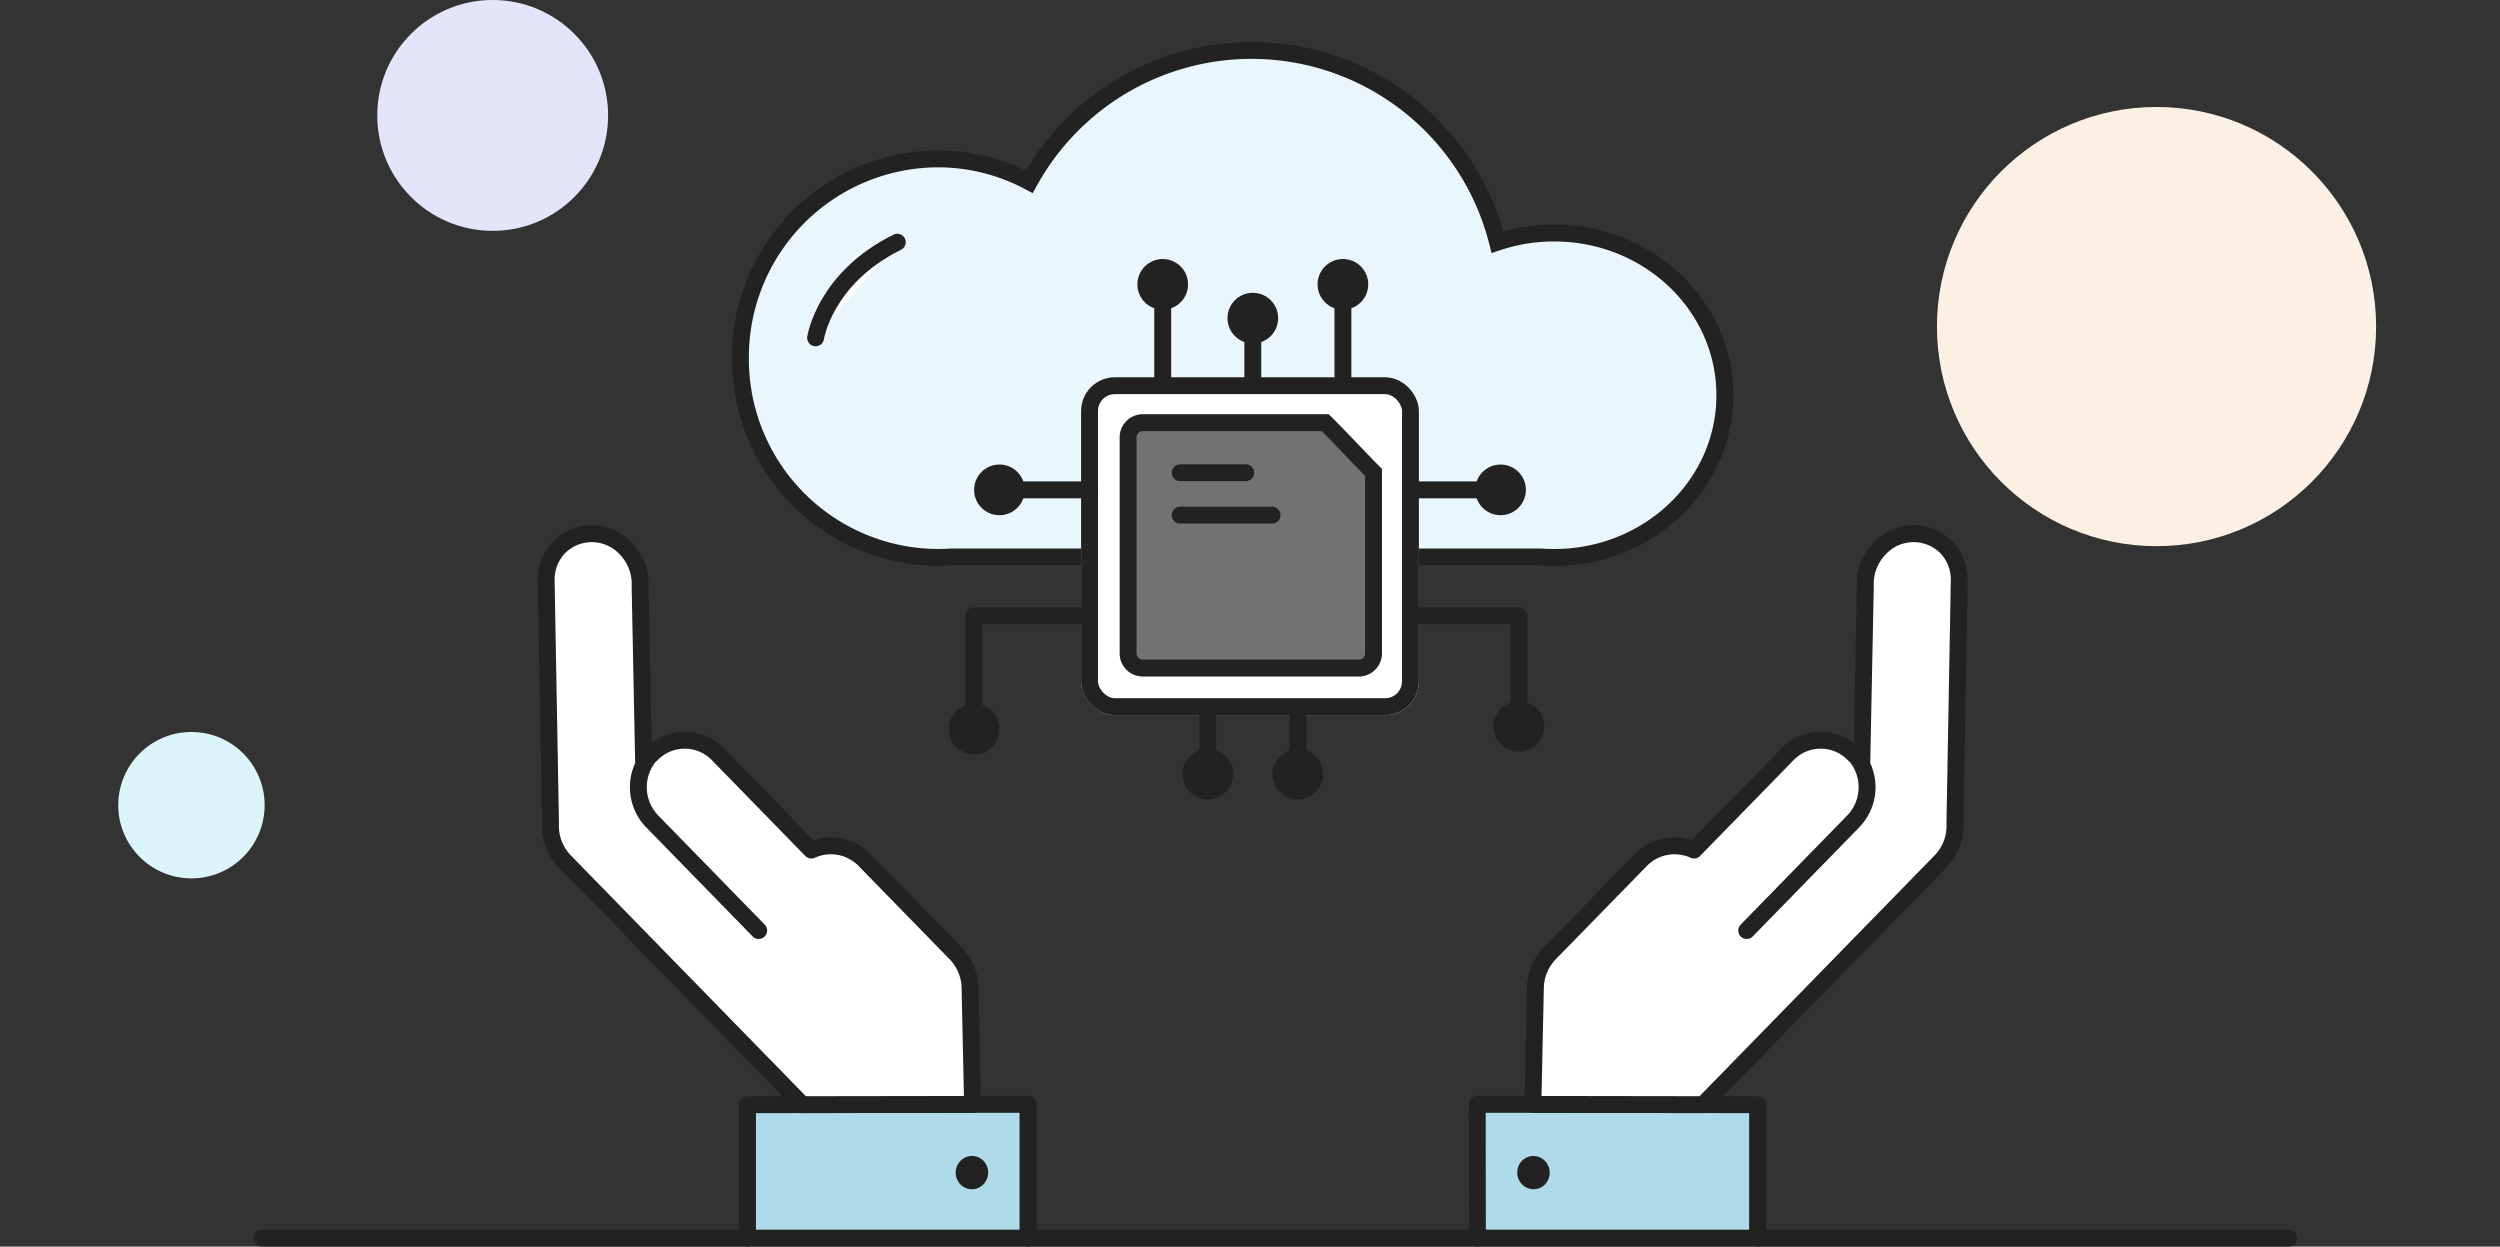 <svg xmlns="http://www.w3.org/2000/svg" width="444" height="221.398" viewBox="0 0 444 221.398">
    <rect x="0" y="0" width="444" height="221.398" fill="#333333" stroke="none"/>
    <g transform="translate(39 33.282)">
        <circle data-name="타원 561" cx="20.5" cy="20.5" r="20.5" transform="translate(28 -33.282)" style="fill:#e3e6fb"/>
        <circle data-name="타원 562" cx="39" cy="39" r="39" transform="translate(305 -14.282)" style="fill:#fbf0e3"/>
        <circle data-name="타원 976" cx="13" cy="13" r="13" transform="translate(-18 96.718)" style="fill:#dcf5fb"/>
    </g>
    <g data-name="그룹 631413">
        <path data-name="패스 3304" d="m152.564 174.314-.025-23.188 49.1.069v23.119" transform="translate(109.531 44.237)" style="fill:#afdae9"/>
        <path data-name="패스 3305" d="m152.564 174.314-.025-23.188 49.1.069v23.119" transform="translate(109.531 44.237)" style="stroke-miterlimit:10;stroke:#222;fill:none"/>
        <path data-name="패스 3306" d="m152.836 175.615-.025-23.77 49.849.071v23.7" transform="translate(109.548 44.281)" style="stroke-width:3px;stroke-linejoin:round;stroke-linecap:round;stroke:#222;fill:none"/>
        <path data-name="패스 3307" d="M235.531 58.7a8.232 8.232 0 0 0-11.826.255 9.017 9.017 0 0 0-2.538 6.693l-.624 31.185s-.942-.861-1.514-1.45a8.219 8.219 0 0 0-11.826.255l-16.456 16.867a8.374 8.374 0 0 0-9.524 1.845l-16.1 16.495a9.036 9.036 0 0 0-2.552 6.086l-.448 20.745 30.231.045 42.2-43.231a9 9 0 0 0 2.524-6.72l.765-43.01a8.307 8.307 0 0 0-2.311-6.058" transform="translate(110.115 38.465)" style="fill:#fff"/>
        <path data-name="패스 3308" d="M235.531 58.7a8.232 8.232 0 0 0-11.826.255 9.017 9.017 0 0 0-2.538 6.693l-.624 31.185s-.942-.861-1.514-1.45a8.219 8.219 0 0 0-11.826.255l-16.456 16.867a8.374 8.374 0 0 0-9.524 1.845l-16.1 16.495a9.036 9.036 0 0 0-2.552 6.086l-.448 20.745 30.231.045 42.2-43.231a9 9 0 0 0 2.524-6.72l.765-43.01a8.307 8.307 0 0 0-2.312-6.06z" transform="translate(110.115 38.465)" style="stroke-width:3px;stroke-linejoin:round;stroke-linecap:round;stroke:#222;fill:none"/>
        <path data-name="패스 3309" d="M216.969 93.165a8.728 8.728 0 0 1-.241 12.118l-18.806 19.269" transform="translate(112.294 40.708)" style="fill:#fff"/>
        <path data-name="패스 3310" d="M216.969 93.165a8.728 8.728 0 0 1-.241 12.118l-18.806 19.269" transform="translate(112.294 40.708)" style="stroke-width:3px;stroke-linejoin:round;stroke-linecap:round;stroke:#222;fill:none"/>
        <path data-name="패스 3311" d="M164.421 161.366a3 3 0 0 1 .01 4.18 2.829 2.829 0 0 1-4.074-.019 3 3 0 0 1-.01-4.174 2.835 2.835 0 0 1 4.074.013" transform="translate(109.955 44.807)" style="fill:#222"/>
    </g>
    <g data-name="그룹 631414">
        <path data-name="패스 3312" d="M136.071 174.314v-23.188l-49.1.069v23.119" transform="translate(45.538 44.237)" style="fill:#afdae9"/>
        <path data-name="패스 3313" d="M136.071 174.314v-23.188l-49.1.069v23.119" transform="translate(45.538 44.237)" style="stroke-miterlimit:10;stroke:#222;fill:none"/>
        <path data-name="패스 3314" d="M137.051 175.615v-23.77l-49.849.071v23.7" transform="translate(45.553 44.281)" style="stroke-width:3px;stroke-linejoin:round;stroke-linecap:round;stroke:#222;fill:none"/>
        <path data-name="패스 3315" d="M55.815 58.7a8.232 8.232 0 0 1 11.826.255 9.012 9.012 0 0 1 2.537 6.693l.622 31.187s.942-.861 1.514-1.45a8.219 8.219 0 0 1 11.826.255l16.46 16.867a8.375 8.375 0 0 1 9.524 1.845l16.1 16.495a9.037 9.037 0 0 1 2.554 6.086l.447 20.745-30.23.045-42.2-43.231a9 9 0 0 1-2.524-6.72L53.5 64.76a8.3 8.3 0 0 1 2.315-6.06" transform="translate(43.501 38.465)" style="fill:#fff"/>
        <path data-name="패스 3316" d="M55.815 58.7a8.232 8.232 0 0 1 11.826.255 9.012 9.012 0 0 1 2.537 6.693l.622 31.187s.942-.861 1.514-1.45a8.219 8.219 0 0 1 11.826.255l16.46 16.867a8.375 8.375 0 0 1 9.524 1.845l16.1 16.495a9.037 9.037 0 0 1 2.554 6.086l.447 20.745-30.23.045-42.2-43.231a9 9 0 0 1-2.524-6.72L53.5 64.76a8.3 8.3 0 0 1 2.315-6.06z" transform="translate(43.501 38.465)" style="stroke-width:3px;stroke-linejoin:round;stroke-linecap:round;stroke:#222;fill:none"/>
        <path data-name="패스 3317" d="M71.258 93.165a8.727 8.727 0 0 0 .242 12.118l18.8 19.269" transform="translate(44.44 40.708)" style="fill:#fff"/>
        <path data-name="패스 3318" d="M71.258 93.165a8.727 8.727 0 0 0 .242 12.118l18.8 19.269" transform="translate(44.44 40.708)" style="stroke-width:3px;stroke-linejoin:round;stroke-linecap:round;stroke:#222;fill:none"/>
        <path data-name="패스 3319" d="M122.907 161.366a3 3 0 0 0-.006 4.18 2.829 2.829 0 0 0 4.074-.019 3.007 3.007 0 0 0 .01-4.174 2.838 2.838 0 0 0-4.077.013" transform="translate(47.675 44.807)" style="fill:#222"/>
    </g>
    <path d="M235.384-3971.321H184.75q-1.187.081-2.395.082a35.2 35.2 0 0 1-35-35.391 35.2 35.2 0 0 1 35-35.391 34.542 34.542 0 0 1 16.313 4.071 45.016 45.016 0 0 1 39.465-23.331 45.044 45.044 0 0 1 43.681 34.054 31.7 31.7 0 0 1 10.062-1.625c16.74 0 30.31 12.9 30.31 28.808 0 14.922-11.938 27.194-27.232 28.66a3.011 3.011 0 0 1-.625.065h-.156q-1.137.081-2.3.082t-2.3-.082h-48.7q-1.364.082-2.75.083t-2.739-.085z" transform="translate(-15.854 4070.238)" style="fill:#e9f6fd;stroke-width:3px;stroke:#222"/>
    <path data-name="패스 10621" d="M0 0s10.542 1.969 16.472 15.09" transform="rotate(-92 101.397 -39.941)" style="fill:#fff;stroke-width:3px;stroke-linecap:round;stroke:#222"/>
    <g data-name="사각형 462427" transform="translate(192 67.001)" style="fill:#fff;stroke-width:3px;stroke:#222">
        <rect width="60" height="60" rx="6" style="stroke:none"/>
        <rect x="1.5" y="1.5" width="57" height="57" rx="4.5" style="fill:none"/>
    </g>
    <g data-name="패스 10619" style="fill:#727272">
        <path d="M42.476 45.086H4.11a2.613 2.613 0 0 1-2.611-2.61V4.11C1.5 2.67 2.671 1.5 4.11 1.5h32.404a285.065 285.065 0 0 1 4.689 4.824c1.197 1.255 2.334 2.446 3.883 4.004v32.148c0 1.439-1.171 2.61-2.61 2.61z" style="stroke:none" transform="translate(198.851 73.564)"/>
        <path d="M4.11 3C3.499 3 3 3.498 3 4.11v38.366c0 .612.498 1.11 1.11 1.11h38.366c.612 0 1.11-.498 1.11-1.11v-31.53c-1.342-1.358-2.38-2.446-3.469-3.586A289.775 289.775 0 0 0 35.89 3H4.11m0-3h33.027c4.37 4.37 5.76 6.018 9.45 9.708v32.768a4.11 4.11 0 0 1-4.111 4.11H4.11A4.11 4.11 0 0 1 0 42.476V4.11A4.11 4.11 0 0 1 4.11 0z" style="fill:#222;stroke:none" transform="translate(198.851 73.564)"/>
    </g>
    <path data-name="선 1604" transform="translate(209.604 83.949)" style="stroke-width:3px;stroke-linecap:round;stroke:#222;fill:none" d="M0 0h11.647"/>
    <path data-name="선 1898" transform="translate(209.604 91.485)" style="stroke-width:3px;stroke-linecap:round;stroke:#222;fill:none" d="M0 0h16.308"/>
    <g data-name="그룹 631418" transform="translate(-48 -183.999)">
        <path data-name="사각형 463050" transform="translate(269 240)" style="fill:#222" d="M0 0h3v12H0z"/>
        <circle data-name="타원 1228" cx="4.5" cy="4.5" r="4.5" transform="translate(266 236)" style="fill:#222"/>
    </g>
    <g data-name="그룹 631419" transform="translate(-64 -189.999)">
        <path data-name="사각형 463050" transform="translate(269 240)" style="fill:#222" d="M0 0h3v18H0z"/>
        <circle data-name="타원 1228" cx="4.5" cy="4.5" r="4.5" transform="translate(266 236)" style="fill:#222"/>
    </g>
    <g data-name="그룹 631420" transform="translate(-32 -189.999)">
        <path data-name="사각형 463050" transform="translate(269 240)" style="fill:#222" d="M0 0h3v18H0z"/>
        <circle data-name="타원 1228" cx="4.5" cy="4.5" r="4.5" transform="translate(266 236)" style="fill:#222"/>
    </g>
    <g data-name="그룹 631421" transform="translate(-48 -183.999)">
        <path data-name="패스 10620" d="M-5101.28 9177.365h-20.742V9197" transform="translate(5343 -8884)" style="stroke-width:3px;stroke-linejoin:round;stroke:#222;fill:none"/>
        <circle data-name="타원 1229" cx="4.5" cy="4.5" r="4.5" transform="translate(216.5 309)" style="fill:#222"/>
    </g>
    <g data-name="그룹 631422" transform="translate(249 109.366)">
        <path data-name="패스 10620" d="M-5122.022 9177.365h20.742V9197" transform="translate(5122.022 -9177.365)" style="stroke-width:3px;stroke-linejoin:round;stroke:#222;fill:none"/>
        <circle data-name="타원 1229" cx="4.5" cy="4.5" r="4.5" transform="translate(16.242 15.139)" style="fill:#222"/>
    </g>
    <g data-name="그룹 631426">
        <g data-name="그룹 631424" transform="translate(210 126.001)">
            <path data-name="사각형 463050" transform="translate(3)" style="fill:#222" d="M0 0h3v12H0z"/>
            <circle data-name="타원 1228" cx="4.5" cy="4.5" r="4.5" transform="translate(0 7)" style="fill:#222"/>
        </g>
        <g data-name="그룹 631425" transform="translate(226 126.001)">
            <path data-name="사각형 463050" transform="translate(3)" style="fill:#222" d="M0 0h3v12H0z"/>
            <circle data-name="타원 1228" cx="4.5" cy="4.5" r="4.5" transform="translate(0 7)" style="fill:#222"/>
        </g>
    </g>
    <g data-name="그룹 631427" transform="rotate(-90 147.25 210.25)">
        <path data-name="사각형 463050" transform="translate(269 240)" style="fill:#222" d="M0 0h3v18H0z"/>
        <circle data-name="타원 1228" cx="4.5" cy="4.5" r="4.5" transform="translate(266 236)" style="fill:#222"/>
    </g>
    <g data-name="그룹 631428" transform="rotate(-90 170.25 -78.75)">
        <path data-name="사각형 463050" transform="translate(3)" style="fill:#222" d="M0 0h3v18H0z"/>
        <circle data-name="타원 1228" cx="4.5" cy="4.5" r="4.5" transform="translate(0 13)" style="fill:#222"/>
    </g>
    <path d="M439 202.519H79" transform="translate(-32.5 17.367)" style="stroke-width:3px;stroke-linejoin:round;stroke-linecap:round;stroke:#222;fill:none"/>
</svg>

